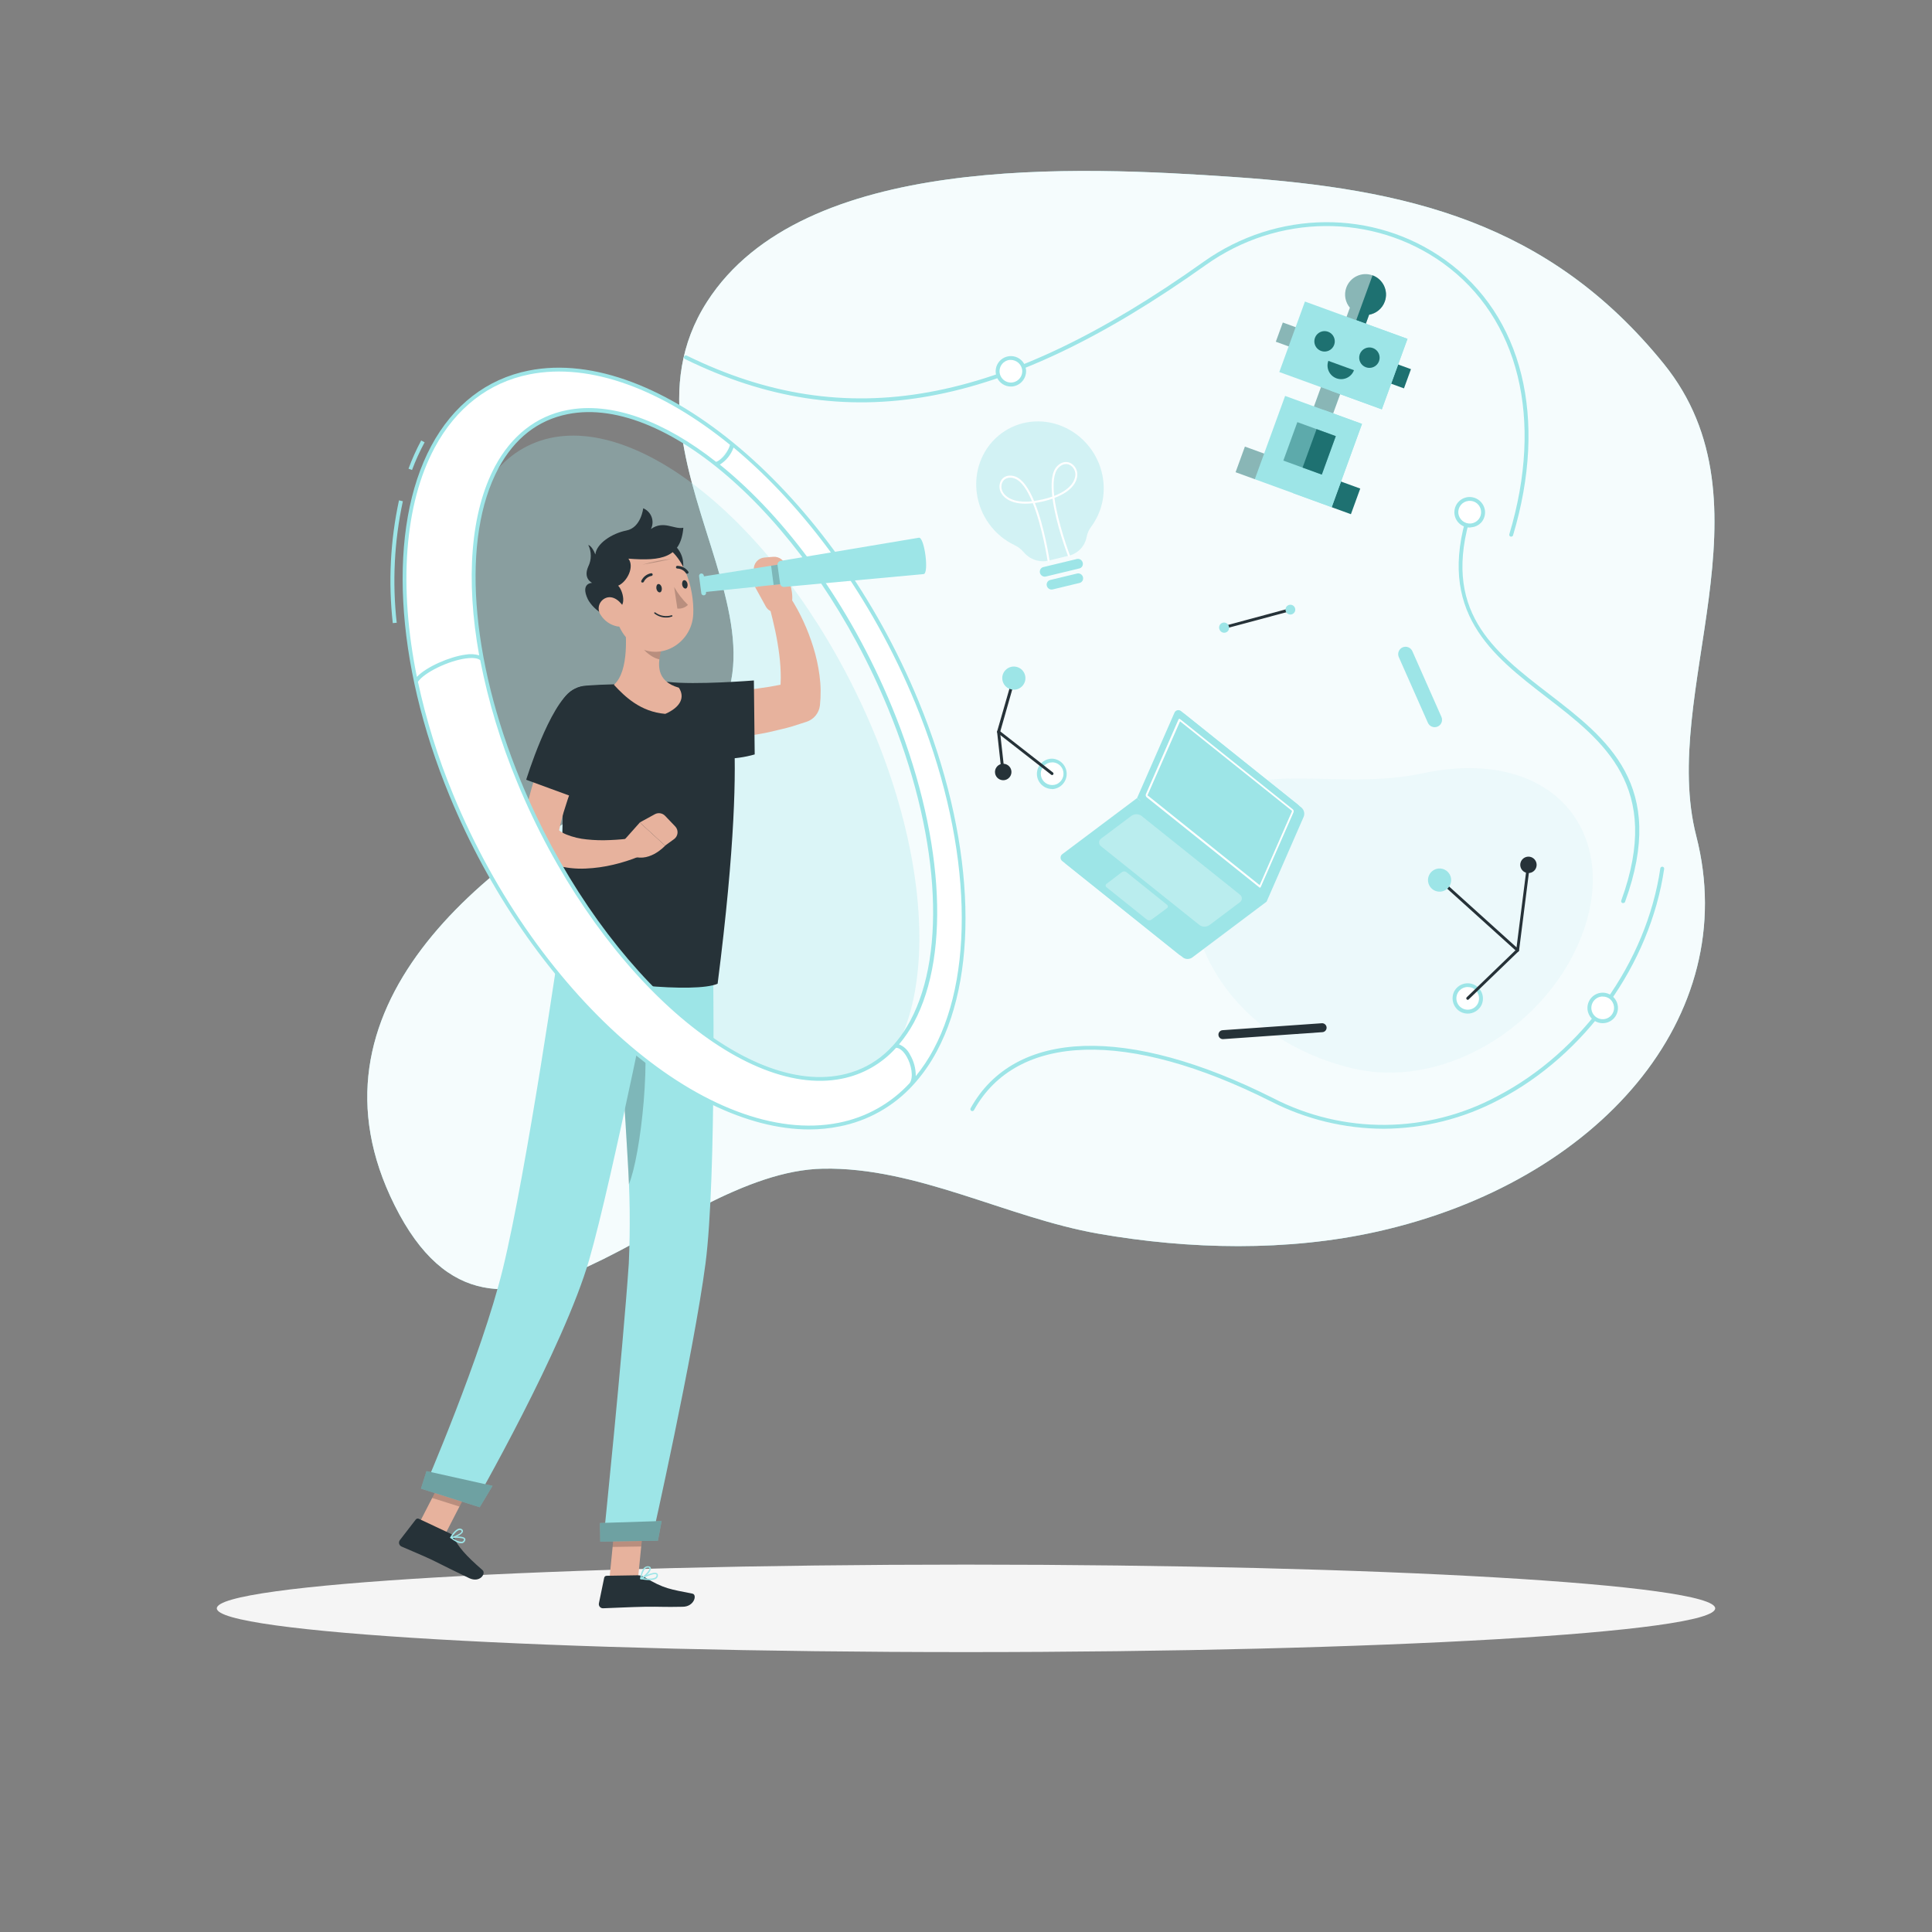 <svg width="1000" height="1000" viewBox="0 0 1000 1000" fill="none" xmlns="http://www.w3.org/2000/svg">
<rect x="0" y="0" width="1000" height="1000" fill="#808080" stroke="none"/>
<g id="Visionary technology-rafiki 1">
<g id="background">
<path id="Vector" d="M426 604.9C474.48 603.98 521.2 630.24 568.36 638.52C615.52 646.8 666.5 647.88 713.08 637.42C827.08 611.84 902.04 526.28 877.98 432.7C858.84 358.28 919.98 260.88 861.1 188.22C801.48 114.64 727.8 97.78 639.22 91.66C557.36 86 415.52 79.08 366 156.12C309.42 244.12 444.86 346.12 335.62 401.36C248.34 445.36 153.72 522.68 204.22 623.8C257.7 731.04 346 606.4 426 604.9Z" fill="#9DE5E7"/>
<path id="Vector_2" opacity="0.9" d="M426 604.9C474.48 603.98 521.2 630.24 568.36 638.52C615.52 646.8 666.5 647.88 713.08 637.42C827.08 611.84 902.04 526.28 877.98 432.7C858.84 358.28 919.98 260.88 861.1 188.22C801.48 114.64 727.8 97.78 639.22 91.66C557.36 86 415.52 79.08 366 156.12C309.42 244.12 444.86 346.12 335.62 401.36C248.34 445.36 153.72 522.68 204.22 623.8C257.7 731.04 346 606.4 426 604.9Z" fill="white"/>
</g>
<g id="shadow">
<path id="freepik--path--inject-31" d="M500 855.12C714.165 855.12 887.78 844.984 887.78 832.48C887.78 819.976 714.165 809.84 500 809.84C285.835 809.84 112.22 819.976 112.22 832.48C112.22 844.984 285.835 855.12 500 855.12Z" fill="#F5F5F5"/>
</g>
<g id="lines">
<path id="Vector_3" opacity="0.1" d="M821.162 477.026C806.542 526.726 750.782 564.806 700.342 553.026C639.182 538.646 606.942 486.526 617.782 435.866C628.622 385.206 685.082 411.226 735.782 400.366C800.822 386.346 835.702 427.306 821.162 477.026Z" fill="#9DE5E7"/>
<g id="topborder">
<path id="Vector_4" d="M782.182 277.766C782.089 277.785 781.994 277.785 781.902 277.766C781.647 277.692 781.433 277.519 781.305 277.287C781.178 277.054 781.148 276.781 781.222 276.526C799.122 216.906 786.262 164.526 746.822 136.146C710.662 110.246 661.342 110.646 624.082 137.186C518.662 212.246 438.082 226.786 354.562 185.846C354.444 185.788 354.338 185.708 354.251 185.609C354.164 185.511 354.097 185.396 354.054 185.271C354.012 185.147 353.994 185.015 354.002 184.884C354.01 184.753 354.044 184.624 354.102 184.506C354.16 184.388 354.24 184.282 354.339 184.195C354.437 184.108 354.552 184.041 354.677 183.999C354.801 183.956 354.933 183.938 355.064 183.946C355.195 183.954 355.324 183.988 355.442 184.046C438.202 224.626 518.182 210.046 622.922 135.546C660.922 108.526 711.142 108.126 747.982 134.526C788.162 163.326 801.302 216.526 783.142 277.106C783.071 277.303 782.94 277.472 782.768 277.59C782.596 277.709 782.391 277.77 782.182 277.766Z" fill="#9DE5E7"/>
<path id="Vector_5" d="M530.082 191.426C530.252 192.784 530.014 194.161 529.399 195.384C528.784 196.606 527.82 197.618 526.628 198.291C525.437 198.963 524.073 199.267 522.708 199.162C521.344 199.058 520.042 198.55 518.967 197.704C517.892 196.857 517.093 195.71 516.671 194.409C516.249 193.107 516.224 191.709 516.599 190.393C516.974 189.077 517.731 187.902 518.775 187.018C519.819 186.134 521.102 185.579 522.462 185.426C524.266 185.223 526.077 185.738 527.504 186.861C528.93 187.985 529.856 189.625 530.082 191.426Z" fill="white"/>
<path id="Vector_6" d="M523.222 200.066C521.701 200.064 520.214 199.623 518.938 198.794C517.663 197.966 516.655 196.786 516.035 195.398C515.416 194.009 515.211 192.471 515.446 190.969C515.681 189.466 516.345 188.064 517.359 186.931C518.373 185.798 519.694 184.982 521.161 184.583C522.628 184.183 524.179 184.217 525.628 184.679C527.076 185.142 528.36 186.014 529.324 187.189C530.289 188.365 530.892 189.795 531.062 191.306C531.266 193.38 530.653 195.451 529.353 197.08C528.053 198.708 526.169 199.765 524.102 200.026C523.81 200.059 523.516 200.072 523.222 200.066ZM523.222 186.286H522.582C521.427 186.416 520.336 186.885 519.447 187.634C518.558 188.383 517.912 189.379 517.589 190.496C517.266 191.612 517.281 192.8 517.632 193.908C517.984 195.016 518.656 195.995 519.564 196.721C520.472 197.447 521.574 197.888 522.732 197.988C523.89 198.087 525.052 197.842 526.071 197.282C527.089 196.721 527.919 195.872 528.455 194.84C528.991 193.809 529.209 192.641 529.082 191.486C528.89 190.061 528.193 188.752 527.118 187.798C526.042 186.843 524.66 186.307 523.222 186.286Z" fill="#9DE5E7"/>
</g>
<g id="rightborder">
<path id="Vector_7" d="M840.102 467.406H839.762C839.513 467.316 839.309 467.13 839.197 466.89C839.084 466.65 839.072 466.375 839.162 466.126C860.622 407.146 830.002 383.586 800.382 360.786C772.382 339.186 743.282 316.786 759.822 264.906C759.86 264.78 759.924 264.663 760.009 264.562C760.093 264.46 760.198 264.378 760.315 264.318C760.433 264.258 760.562 264.223 760.693 264.214C760.825 264.205 760.957 264.223 761.082 264.266C761.206 264.305 761.321 264.368 761.42 264.451C761.52 264.534 761.601 264.637 761.661 264.752C761.721 264.868 761.757 264.994 761.767 265.123C761.777 265.252 761.762 265.383 761.722 265.506C745.702 316.066 772.802 336.906 801.702 359.146C831.882 382.366 863.102 406.386 841.142 466.746C841.073 466.961 840.932 467.144 840.742 467.265C840.552 467.385 840.325 467.435 840.102 467.406Z" fill="#9DE5E7"/>
<path id="Vector_8" d="M767.702 264.386C767.872 265.745 767.634 267.123 767.019 268.346C766.404 269.569 765.438 270.582 764.246 271.254C763.053 271.927 761.688 272.23 760.322 272.124C758.957 272.018 757.655 271.509 756.58 270.66C755.505 269.812 754.707 268.663 754.288 267.36C753.868 266.057 753.845 264.658 754.223 263.342C754.601 262.026 755.361 260.852 756.408 259.969C757.455 259.087 758.741 258.536 760.102 258.386C761.903 258.188 763.709 258.706 765.131 259.829C766.553 260.952 767.476 262.588 767.702 264.386Z" fill="white"/>
<path id="Vector_9" d="M760.762 273.046C759.492 273.059 758.237 272.765 757.105 272.19C755.972 271.615 754.995 270.775 754.256 269.742C753.517 268.709 753.039 267.513 752.86 266.255C752.682 264.998 752.81 263.715 753.232 262.518C753.655 261.32 754.36 260.242 755.288 259.375C756.216 258.507 757.34 257.877 758.563 257.536C759.787 257.195 761.075 257.155 762.317 257.418C763.56 257.68 764.721 258.239 765.702 259.046C767.331 260.362 768.38 262.265 768.622 264.346C768.841 266.425 768.238 268.506 766.942 270.146C765.624 271.717 763.743 272.709 761.702 272.906C761.392 272.976 761.078 273.022 760.762 273.046ZM760.762 259.266C760.542 259.246 760.321 259.246 760.102 259.266C759.324 259.338 758.569 259.567 757.881 259.938C757.194 260.309 756.589 260.815 756.102 261.426C755.616 262.031 755.254 262.725 755.038 263.47C754.822 264.215 754.755 264.995 754.842 265.766C755.042 267.305 755.831 268.707 757.043 269.677C758.255 270.646 759.796 271.108 761.342 270.966C762.91 270.793 764.347 270.01 765.342 268.786C765.825 268.185 766.184 267.493 766.397 266.751C766.61 266.009 766.673 265.232 766.582 264.466C766.433 263.023 765.752 261.688 764.673 260.719C763.593 259.751 762.192 259.218 760.742 259.226L760.762 259.266Z" fill="#9DE5E7"/>
</g>
<g id="bottomborder">
<path id="Vector_10" d="M716.002 584.246C695.788 584.151 675.88 579.308 657.882 570.106C583.882 532.846 526.322 534.526 504.142 574.586C504.079 574.702 503.994 574.804 503.892 574.887C503.789 574.97 503.671 575.031 503.545 575.069C503.419 575.106 503.286 575.118 503.155 575.103C503.024 575.089 502.897 575.049 502.782 574.986C502.552 574.855 502.382 574.641 502.307 574.387C502.232 574.133 502.259 573.86 502.382 573.626C525.162 532.506 583.622 530.526 658.782 568.306C676.751 577.606 696.715 582.388 716.948 582.238C737.181 582.088 757.072 577.011 774.902 567.446C819.082 544.466 852.242 498.126 859.382 449.446C859.401 449.316 859.446 449.191 859.514 449.078C859.582 448.966 859.672 448.868 859.777 448.79C859.883 448.711 860.004 448.655 860.131 448.624C860.259 448.592 860.392 448.586 860.522 448.606C860.782 448.65 861.015 448.794 861.172 449.007C861.328 449.219 861.397 449.484 861.362 449.746C854.122 499.106 820.542 546.006 775.822 569.266C757.385 579.019 736.859 584.159 716.002 584.246Z" fill="#9DE5E7"/>
<path id="Vector_11" d="M836.402 520.906C836.568 522.259 836.328 523.632 835.712 524.848C835.096 526.065 834.133 527.071 832.945 527.74C831.756 528.408 830.396 528.708 829.036 528.602C827.677 528.495 826.38 527.988 825.31 527.143C824.239 526.298 823.444 525.154 823.026 523.856C822.607 522.559 822.583 521.166 822.957 519.855C823.331 518.543 824.087 517.373 825.127 516.492C826.168 515.611 827.447 515.059 828.802 514.906C830.603 514.708 832.409 515.226 833.831 516.349C835.253 517.472 836.176 519.108 836.402 520.906Z" fill="white"/>
<path id="Vector_12" d="M829.542 529.606C828.016 529.605 826.524 529.162 825.245 528.331C823.965 527.499 822.954 526.316 822.333 524.922C821.712 523.529 821.508 521.986 821.745 520.479C821.982 518.972 822.65 517.566 823.669 516.43C824.687 515.295 826.013 514.479 827.486 514.08C828.958 513.682 830.515 513.718 831.967 514.185C833.419 514.652 834.705 515.53 835.67 516.712C836.634 517.894 837.236 519.33 837.402 520.846C837.516 521.876 837.425 522.918 837.136 523.913C836.847 524.907 836.364 525.835 835.716 526.643C835.067 527.452 834.266 528.124 833.358 528.622C832.449 529.12 831.452 529.434 830.422 529.546C830.13 529.587 829.836 529.607 829.542 529.606ZM829.542 515.826C829.322 515.807 829.101 515.807 828.882 515.826C827.728 515.959 826.639 516.431 825.754 517.183C824.868 517.934 824.224 518.931 823.904 520.047C823.584 521.164 823.602 522.35 823.956 523.457C824.309 524.563 824.982 525.54 825.89 526.264C826.799 526.988 827.901 527.427 829.058 527.526C830.215 527.625 831.376 527.378 832.393 526.818C833.411 526.257 834.239 525.408 834.775 524.378C835.31 523.347 835.528 522.181 835.402 521.026C835.229 519.458 834.446 518.021 833.222 517.026C832.171 516.227 830.882 515.804 829.562 515.826H829.542Z" fill="#9DE5E7"/>
</g>
<g id="atom2">
<path id="Vector_13" d="M765.842 519.946C765.208 521.15 764.233 522.139 763.038 522.788C761.843 523.437 760.482 523.718 759.128 523.594C757.773 523.47 756.486 522.948 755.428 522.093C754.37 521.238 753.59 520.089 753.185 518.791C752.78 517.492 752.769 516.103 753.153 514.798C753.538 513.494 754.3 512.332 755.344 511.461C756.388 510.589 757.667 510.047 759.019 509.902C760.372 509.757 761.737 510.016 762.942 510.646C763.747 511.061 764.462 511.633 765.045 512.327C765.628 513.021 766.067 513.824 766.337 514.689C766.607 515.555 766.702 516.465 766.617 517.367C766.532 518.27 766.269 519.146 765.842 519.946Z" fill="white"/>
<path id="Vector_14" d="M759.702 524.646C758.427 524.642 757.173 524.333 756.042 523.746C754.208 522.753 752.835 521.082 752.215 519.091C751.594 517.1 751.776 514.945 752.722 513.086C753.711 511.263 755.377 509.901 757.361 509.296C759.346 508.691 761.488 508.89 763.327 509.852C765.165 510.813 766.551 512.458 767.187 514.433C767.822 516.408 767.655 518.553 766.722 520.406C766.043 521.68 765.032 522.747 763.796 523.494C762.561 524.24 761.146 524.639 759.702 524.646ZM759.702 510.866C758.66 510.866 757.636 511.142 756.736 511.667C755.836 512.192 755.092 512.947 754.58 513.854C754.067 514.761 753.805 515.788 753.82 516.83C753.835 517.872 754.126 518.891 754.664 519.783C755.203 520.675 755.968 521.409 756.883 521.908C757.798 522.407 758.828 522.654 759.87 522.624C760.911 522.593 761.926 522.287 762.81 521.736C763.694 521.184 764.416 520.408 764.902 519.486C765.613 518.092 765.752 516.476 765.289 514.982C764.825 513.487 763.797 512.233 762.422 511.486C761.573 511.082 760.641 510.884 759.702 510.906V510.866Z" fill="#9DE5E7"/>
<path id="Vector_15" d="M785.522 492.646C785.337 492.641 785.159 492.57 785.022 492.446L744.662 456.006C744.547 455.866 744.486 455.689 744.49 455.508C744.494 455.327 744.562 455.154 744.683 455.019C744.804 454.884 744.968 454.796 745.148 454.772C745.327 454.747 745.51 454.788 745.662 454.886L784.962 490.366L790.382 447.546C790.394 447.448 790.426 447.354 790.475 447.269C790.524 447.184 790.589 447.109 790.667 447.05C790.746 446.99 790.835 446.947 790.93 446.922C791.025 446.897 791.124 446.892 791.222 446.906C791.319 446.918 791.413 446.95 791.499 446.999C791.584 447.048 791.658 447.114 791.718 447.192C791.777 447.27 791.821 447.359 791.846 447.454C791.87 447.55 791.876 447.649 791.862 447.746L786.262 491.986C786.246 492.121 786.193 492.249 786.108 492.355C786.023 492.462 785.91 492.542 785.782 492.586C785.701 492.627 785.612 492.647 785.522 492.646Z" fill="#263238"/>
<path id="Vector_16" d="M759.702 517.506C759.6 517.505 759.5 517.484 759.407 517.442C759.314 517.401 759.231 517.341 759.162 517.266C759.024 517.124 758.947 516.934 758.947 516.736C758.947 516.538 759.024 516.348 759.162 516.206L784.942 491.346C785.084 491.208 785.274 491.131 785.472 491.131C785.67 491.131 785.86 491.208 786.002 491.346C786.073 491.415 786.129 491.497 786.167 491.588C786.206 491.679 786.225 491.777 786.225 491.876C786.225 491.975 786.206 492.073 786.167 492.164C786.129 492.255 786.073 492.337 786.002 492.406L760.222 517.266C760.156 517.34 760.076 517.399 759.987 517.44C759.897 517.481 759.8 517.504 759.702 517.506Z" fill="#263238"/>
<path id="Vector_17" d="M750.482 458.226C749.945 459.29 749.103 460.171 748.063 460.755C747.024 461.339 745.834 461.6 744.646 461.505C743.458 461.409 742.325 460.962 741.391 460.221C740.458 459.479 739.767 458.476 739.406 457.339C739.045 456.203 739.031 454.985 739.366 453.841C739.7 452.696 740.368 451.678 741.284 450.914C742.2 450.151 743.322 449.678 744.508 449.555C745.694 449.433 746.889 449.666 747.942 450.226C749.327 450.963 750.369 452.213 750.843 453.708C751.318 455.203 751.188 456.825 750.482 458.226Z" fill="#9DE5E7"/>
<path id="Vector_18" d="M794.882 449.606C794.494 450.35 793.895 450.962 793.159 451.365C792.424 451.767 791.585 451.943 790.75 451.87C789.915 451.796 789.12 451.476 788.466 450.951C787.812 450.426 787.329 449.719 787.078 448.919C786.826 448.119 786.817 447.262 787.052 446.457C787.287 445.652 787.756 444.935 788.398 444.396C789.041 443.858 789.829 443.522 790.663 443.431C791.496 443.34 792.338 443.498 793.082 443.886C793.576 444.143 794.014 444.495 794.372 444.922C794.729 445.349 794.999 445.842 795.167 446.373C795.334 446.904 795.395 447.463 795.346 448.018C795.297 448.573 795.139 449.112 794.882 449.606Z" fill="#263238"/>
</g>
<g id="atom1">
<path id="Vector_19" d="M537.701 400.258C537.733 398.898 538.167 397.578 538.95 396.465C539.732 395.352 540.827 394.495 542.095 394.004C543.364 393.513 544.75 393.409 546.078 393.706C547.406 394.002 548.616 394.686 549.556 395.67C550.495 396.654 551.122 397.895 551.356 399.235C551.59 400.575 551.422 401.955 550.873 403.199C550.323 404.444 549.417 405.498 548.268 406.227C547.12 406.957 545.781 407.33 544.421 407.298C543.516 407.28 542.625 407.083 541.797 406.719C540.969 406.355 540.221 405.831 539.596 405.176C538.972 404.522 538.483 403.751 538.157 402.907C537.832 402.063 537.677 401.163 537.701 400.258Z" fill="white"/>
<path id="Vector_20" d="M544.581 408.378H544.381C542.303 408.331 540.329 407.463 538.889 405.964C537.45 404.464 536.663 402.456 536.701 400.378C536.748 398.299 537.616 396.322 539.114 394.88C540.613 393.438 542.621 392.646 544.701 392.678C546.726 392.803 548.625 393.701 550.005 395.188C551.386 396.675 552.141 398.635 552.116 400.664C552.09 402.692 551.285 404.633 549.867 406.084C548.45 407.535 546.528 408.385 544.501 408.458L544.581 408.378ZM544.581 394.598C543.045 394.598 541.571 395.198 540.472 396.271C539.373 397.343 538.737 398.803 538.701 400.338C538.669 401.895 539.255 403.4 540.331 404.525C541.407 405.649 542.885 406.302 544.441 406.338C545.214 406.369 545.986 406.241 546.708 405.962C547.43 405.684 548.088 405.26 548.641 404.718C549.489 403.911 550.077 402.869 550.33 401.726C550.582 400.582 550.488 399.39 550.058 398.3C549.628 397.211 548.883 396.275 547.918 395.612C546.953 394.949 545.812 394.589 544.641 394.578L544.581 394.598Z" fill="#9DE5E7"/>
<path id="Vector_21" d="M519.161 400.378C518.975 400.38 518.796 400.314 518.656 400.192C518.516 400.071 518.425 399.902 518.401 399.718L516.101 378.918C516.081 378.819 516.081 378.717 516.101 378.618L524.101 350.818C524.168 350.646 524.298 350.504 524.465 350.423C524.632 350.341 524.823 350.326 525.001 350.378C525.194 350.434 525.358 350.565 525.455 350.741C525.553 350.917 525.576 351.125 525.521 351.318L517.641 378.978L519.941 399.618C519.958 399.816 519.9 400.013 519.777 400.169C519.655 400.325 519.477 400.429 519.281 400.458L519.161 400.378Z" fill="#263238"/>
<path id="Vector_22" d="M544.581 401.178C544.415 401.174 544.254 401.118 544.121 401.018L516.381 379.398C516.226 379.273 516.126 379.091 516.104 378.893C516.081 378.695 516.138 378.495 516.261 378.338C516.321 378.262 516.396 378.199 516.481 378.151C516.566 378.104 516.659 378.074 516.756 378.063C516.853 378.052 516.95 378.06 517.044 378.086C517.137 378.113 517.225 378.158 517.301 378.218L545.001 399.838C545.153 399.961 545.253 400.137 545.279 400.33C545.305 400.524 545.256 400.72 545.141 400.878C545.075 400.966 544.99 401.038 544.894 401.09C544.797 401.142 544.69 401.172 544.581 401.178Z" fill="#263238"/>
<path id="Vector_23" d="M518.761 350.858C518.789 349.672 519.168 348.521 519.85 347.55C520.532 346.579 521.487 345.833 522.594 345.404C523.7 344.976 524.909 344.886 526.067 345.144C527.225 345.403 528.28 345.999 529.099 346.857C529.919 347.716 530.465 348.798 530.669 349.967C530.874 351.135 530.727 352.339 530.248 353.424C529.768 354.509 528.978 355.428 527.976 356.065C526.975 356.701 525.807 357.026 524.621 356.998C523.833 356.98 523.056 356.807 522.335 356.489C521.614 356.17 520.963 355.713 520.419 355.143C519.874 354.572 519.448 353.9 519.163 353.165C518.879 352.43 518.742 351.646 518.761 350.858Z" fill="#9DE5E7"/>
<path id="Vector_24" d="M515.001 399.498C515.017 398.654 515.284 397.834 515.767 397.142C516.25 396.45 516.928 395.917 517.714 395.61C518.501 395.304 519.361 395.238 520.185 395.422C521.009 395.605 521.76 396.029 522.342 396.64C522.925 397.25 523.313 398.021 523.457 398.852C523.602 399.684 523.495 400.54 523.152 401.311C522.809 402.083 522.245 402.735 521.531 403.184C520.816 403.634 519.985 403.862 519.141 403.838C518.018 403.807 516.953 403.333 516.178 402.52C515.402 401.708 514.979 400.622 515.001 399.498Z" fill="#263238"/>
</g>
<path id="colorline" d="M731.042 337.066L746.082 371.066C746.283 371.527 746.391 372.022 746.399 372.525C746.407 373.027 746.316 373.527 746.13 373.993C745.944 374.46 745.667 374.886 745.315 375.245C744.964 375.604 744.545 375.89 744.082 376.086C743.15 376.481 742.1 376.493 741.16 376.118C740.22 375.744 739.466 375.014 739.062 374.086L724.002 340.086C723.606 339.155 723.595 338.105 723.969 337.165C724.344 336.225 725.074 335.471 726.002 335.066C726.935 334.665 727.99 334.65 728.935 335.024C729.88 335.399 730.637 336.134 731.042 337.066Z" fill="#9DE5E7"/>
<path id="blackline" d="M632.802 533.226L684.182 529.626C684.794 529.588 685.397 529.793 685.858 530.198C686.319 530.603 686.601 531.174 686.642 531.786C686.68 532.395 686.477 532.995 686.077 533.455C685.676 533.916 685.11 534.2 684.502 534.246L633.122 537.846C632.818 537.868 632.513 537.829 632.224 537.732C631.936 537.635 631.669 537.481 631.44 537.28C631.211 537.079 631.025 536.835 630.891 536.561C630.758 536.288 630.68 535.99 630.662 535.686C630.64 535.384 630.678 535.08 630.774 534.793C630.87 534.506 631.022 534.24 631.221 534.011C631.419 533.783 631.661 533.596 631.933 533.461C632.204 533.326 632.499 533.246 632.802 533.226Z" fill="#263238"/>
<g id="diatom">
<path id="Vector_25" d="M633.545 325.523C633.383 325.521 633.226 325.468 633.097 325.371C632.967 325.274 632.872 325.138 632.825 324.983C632.776 324.789 632.805 324.584 632.907 324.412C633.008 324.24 633.172 324.114 633.365 324.063L667.765 314.803C667.952 314.769 668.144 314.807 668.305 314.908C668.465 315.009 668.582 315.167 668.632 315.35C668.682 315.533 668.662 315.728 668.576 315.897C668.489 316.066 668.343 316.196 668.165 316.263L633.685 325.503L633.545 325.523Z" fill="#263238"/>
<path id="Vector_26" d="M665.685 316.783C665.44 316.346 665.329 315.846 665.368 315.346C665.406 314.846 665.591 314.369 665.901 313.974C666.21 313.579 666.629 313.285 667.105 313.128C667.581 312.971 668.093 312.958 668.576 313.091C669.059 313.225 669.492 313.498 669.82 313.877C670.148 314.256 670.357 314.723 670.42 315.221C670.483 315.718 670.398 316.223 670.174 316.672C669.951 317.12 669.6 317.493 669.165 317.743C668.875 317.913 668.553 318.023 668.22 318.066C667.886 318.11 667.547 318.086 667.223 317.997C666.898 317.907 666.595 317.754 666.331 317.545C666.067 317.337 665.847 317.078 665.685 316.783Z" fill="#9DE5E7"/>
<path id="Vector_27" d="M631.325 326.043C630.995 325.451 630.912 324.752 631.096 324.1C631.28 323.448 631.714 322.895 632.305 322.563C632.595 322.396 632.915 322.289 633.246 322.247C633.578 322.205 633.914 322.229 634.236 322.318C634.558 322.408 634.859 322.56 635.122 322.767C635.384 322.974 635.603 323.231 635.765 323.523C635.962 323.815 636.096 324.145 636.159 324.492C636.223 324.839 636.214 325.195 636.133 325.538C636.052 325.881 635.901 326.204 635.69 326.486C635.478 326.768 635.211 327.004 634.905 327.178C634.598 327.352 634.259 327.461 633.908 327.497C633.558 327.534 633.203 327.498 632.867 327.392C632.531 327.285 632.221 327.11 631.955 326.878C631.69 326.646 631.475 326.362 631.325 326.043Z" fill="#9DE5E7"/>
</g>
</g>
<g id="laptop">
<path id="Vector_28" d="M674.78 422.76C675.105 421.959 675.174 421.077 674.977 420.235C674.78 419.393 674.327 418.633 673.68 418.06L613.24 369.68C612.965 369.436 612.634 369.264 612.277 369.18C611.919 369.095 611.546 369.101 611.192 369.196C610.837 369.291 610.511 369.473 610.244 369.725C609.977 369.977 609.776 370.291 609.66 370.64L590.4 414.64L552 443.5C551.683 443.69 551.418 443.956 551.229 444.274C551.041 444.592 550.935 444.952 550.921 445.322C550.907 445.692 550.985 446.059 551.149 446.39C551.313 446.722 551.558 447.007 551.86 447.22L612.3 495.6C613.001 496.099 613.84 496.367 614.7 496.367C615.56 496.367 616.399 496.099 617.1 495.6L655.6 466.68L674.78 422.76Z" fill="#9DE5E7"/>
<path id="Vector_29" d="M653.66 465.2L588.54 413.08L607.82 369.08C607.933 368.732 608.131 368.417 608.397 368.165C608.662 367.912 608.986 367.73 609.34 367.635C609.693 367.54 610.065 367.534 610.421 367.619C610.778 367.703 611.107 367.876 611.38 368.12L671.84 416.5C672.483 417.076 672.933 417.837 673.126 418.679C673.32 419.52 673.247 420.401 672.92 421.2L653.66 465.2Z" fill="#9DE5E7"/>
<path id="Vector_30" d="M652.16 459.46C652.048 459.459 651.941 459.417 651.86 459.34L593.42 412.58C593.231 412.385 593.1 412.142 593.044 411.876C592.987 411.611 593.007 411.335 593.1 411.08L610 372.38C610.033 372.309 610.08 372.246 610.138 372.194C610.197 372.142 610.266 372.104 610.34 372.08C610.416 372.065 610.495 372.066 610.571 372.084C610.646 372.101 610.718 372.134 610.78 372.18L669.2 418.94C669.396 419.13 669.531 419.374 669.588 419.641C669.645 419.908 669.621 420.186 669.52 420.44L652.54 459.16C652.51 459.23 652.463 459.293 652.404 459.341C652.345 459.39 652.275 459.424 652.2 459.44L652.16 459.46ZM594.16 411.82L652 458.16L668.7 420C668.729 419.888 668.729 419.771 668.7 419.66L610.8 373.34L594 411.48C593.962 411.59 593.962 411.71 594 411.82H594.16Z" fill="white"/>
<path id="Vector_31" d="M653.66 465.2L588.54 413.08L550 442C549.687 442.193 549.426 442.46 549.24 442.778C549.055 443.096 548.951 443.455 548.937 443.823C548.923 444.19 549 444.556 549.161 444.887C549.322 445.218 549.562 445.504 549.86 445.72L610.32 494.1C611.02 494.601 611.859 494.871 612.72 494.871C613.581 494.871 614.42 494.601 615.12 494.1L653.66 465.2Z" fill="#9DE5E7"/>
<path id="Vector_32" opacity="0.3" d="M570 434L585.62 422.28C586.374 421.735 587.28 421.442 588.21 421.442C589.14 421.442 590.046 421.735 590.8 422.28L641.8 463.08C642.117 463.315 642.372 463.624 642.543 463.98C642.714 464.336 642.795 464.728 642.779 465.122C642.763 465.517 642.651 465.901 642.453 466.243C642.254 466.584 641.975 466.871 641.64 467.08L626.04 478.8C625.281 479.341 624.372 479.632 623.44 479.632C622.508 479.632 621.599 479.341 620.84 478.8L569.86 438C569.55 437.761 569.301 437.452 569.134 437.098C568.967 436.744 568.888 436.355 568.901 435.964C568.915 435.573 569.022 435.191 569.213 434.849C569.404 434.507 569.674 434.216 570 434Z" fill="white"/>
<path id="Vector_33" opacity="0.3" d="M572.8 457.42L580.68 451.42C581.021 451.174 581.43 451.042 581.85 451.042C582.27 451.042 582.679 451.174 583.02 451.42L604 468.28C604.148 468.381 604.27 468.516 604.354 468.675C604.438 468.834 604.482 469.01 604.482 469.19C604.482 469.369 604.438 469.546 604.354 469.705C604.27 469.863 604.148 469.999 604 470.1L596 476C595.659 476.246 595.25 476.378 594.83 476.378C594.41 476.378 594.001 476.246 593.66 476L572.72 459.24C572.576 459.133 572.46 458.992 572.383 458.829C572.306 458.667 572.269 458.488 572.277 458.309C572.285 458.129 572.337 457.954 572.428 457.799C572.519 457.644 572.647 457.514 572.8 457.42Z" fill="white"/>
</g>
<g id="character">
<path id="ring-bg" opacity="0.3" d="M439.85 566.476C487.039 543.041 487.975 448.898 441.94 356.201C395.905 263.505 320.331 207.357 273.142 230.792C225.953 254.228 225.018 348.371 271.053 441.067C317.088 533.764 392.661 589.911 439.85 566.476Z" fill="#9DE5E7"/>
<path id="Vector_34" d="M315.44 817.32L330.24 817.08L333.64 782.76L318.84 782.98L315.44 817.32Z" fill="#E7B29D"/>
<path id="Vector_35" d="M216 790.3L230.1 794.78L246 763.88L231.9 759.4L216 790.3Z" fill="#E7B29D"/>
<path id="Vector_36" opacity="0.2" d="M333.64 782.76L331.88 800.46L317.08 800.7L318.84 783L333.64 782.76Z" fill="black"/>
<path id="Vector_37" opacity="0.2" d="M231.88 759.4L246 763.88L237.8 779.8L223.68 775.34L231.88 759.4Z" fill="black"/>
<path id="Vector_38" d="M337.38 796.96L312.32 797.34C312.32 797.34 322.32 700 325.46 654C326.285 635.649 326.071 617.267 324.82 598.94C323.32 572.1 322.36 561.36 320.34 527.44C318.9 503.24 317.14 487.58 317.14 487.58L369 491.84C369 491.84 371 609.26 365.16 654.04C359.04 700.6 337.38 796.96 337.38 796.96Z" fill="#9DE5E7"/>
<path id="Vector_39" opacity="0.2" d="M331.4 520.1C337.9 544.26 331.6 598.32 325.5 613.02C325.32 608.42 325.08 603.72 324.82 599.02C323.32 572.18 322.34 561.44 320.32 527.52C320.32 526.84 320.32 526.18 320.32 525.52C323.674 523.089 327.422 521.256 331.4 520.1Z" fill="black"/>
<path id="Vector_40" d="M341.02 489.54C341.02 489.54 317.02 610.18 305.02 651.84C291.9 697.48 245.36 778.62 245.36 778.62L219.52 770.44C219.52 770.44 249.28 701.74 260.26 656.78C272.78 605.54 290.1 485.36 290.1 485.36L341.02 489.54Z" fill="#9DE5E7"/>
<path id="Vector_41" d="M233.1 793.8L216.78 786.12C216.513 785.994 216.211 785.964 215.923 786.033C215.636 786.102 215.381 786.267 215.2 786.5L206.98 797.16C206.779 797.421 206.64 797.725 206.573 798.048C206.506 798.37 206.514 798.704 206.595 799.024C206.676 799.343 206.828 799.64 207.04 799.893C207.252 800.145 207.519 800.346 207.82 800.48C213.12 802.84 217.08 804.34 223.7 807.44C227.7 809.44 237.22 814.2 242.84 816.84C248.46 819.48 251.72 814.4 249.74 812.68C240.92 805.04 236.8 800.16 234.9 795.64C234.549 794.825 233.907 794.169 233.1 793.8Z" fill="#263238"/>
<path id="Vector_42" d="M330.12 815.36L313.96 815.62C313.665 815.624 313.381 815.73 313.155 815.919C312.929 816.109 312.775 816.37 312.72 816.66L310 829.84C309.93 830.158 309.933 830.489 310.01 830.806C310.087 831.123 310.235 831.418 310.444 831.669C310.652 831.919 310.915 832.119 311.212 832.253C311.51 832.387 311.834 832.451 312.16 832.44C318 832.26 326.4 831.78 333.74 831.66C342.3 831.54 343.28 831.88 353.32 831.66C359.32 831.66 360.98 825.4 358.44 824.88C346.82 822.54 343.8 822.42 333.7 816.4C332.622 815.737 331.385 815.378 330.12 815.36Z" fill="#263238"/>
<path id="Vector_43" d="M303.48 354.86C322.071 353.498 340.755 354.169 359.2 356.86C364.691 357.734 369.721 360.449 373.465 364.559C377.208 368.67 379.442 373.932 379.8 379.48C381.06 398.98 380.62 437.3 371.44 509.18C360.04 514.18 310.28 509.36 285.84 501.68C287.16 493.46 294.9 427.14 289.22 371.68C289.026 369.634 289.243 367.57 289.858 365.61C290.474 363.649 291.475 361.831 292.804 360.264C294.133 358.696 295.762 357.411 297.596 356.483C299.429 355.555 301.43 355.003 303.48 354.86Z" fill="#263238"/>
<path id="Vector_44" d="M307.58 381.42L304.54 387.64C303.54 389.773 302.56 391.933 301.6 394.12C299.6 398.46 297.9 402.84 296.2 407.24C294.5 411.64 293.04 416.08 291.7 420.5C290.431 424.87 289.389 429.302 288.58 433.78L286.58 426.96C288.289 429.2 290.578 430.929 293.2 431.96C296.561 433.298 300.097 434.147 303.7 434.48C307.685 434.904 311.697 435.017 315.7 434.82C319.837 434.662 323.962 434.288 328.06 433.7H328.36C329.556 433.535 330.772 433.81 331.78 434.475C332.789 435.139 333.521 436.148 333.842 437.312C334.162 438.476 334.049 439.717 333.522 440.804C332.996 441.891 332.092 442.75 330.98 443.22C328.64 444.22 326.54 444.96 324.28 445.68C322.02 446.4 319.8 447.04 317.5 447.56C312.815 448.68 308.033 449.35 303.22 449.56C298.001 449.818 292.775 449.238 287.74 447.84C281.892 446.242 276.629 442.992 272.58 438.48C271.831 437.62 271.267 436.615 270.923 435.528C270.579 434.441 270.462 433.294 270.58 432.16V431.66C271.094 426.277 271.955 420.932 273.16 415.66C274.38 410.52 275.8 405.46 277.48 400.54C279.16 395.62 281.02 390.76 283.08 386.02C284.12 383.64 285.18 381.3 286.3 378.96C287.42 376.62 288.54 374.36 289.92 371.88C291.208 369.663 293.298 368.026 295.759 367.306C298.22 366.586 300.863 366.839 303.142 368.012C305.422 369.186 307.164 371.189 308.008 373.61C308.853 376.031 308.735 378.683 307.68 381.02L307.58 381.42Z" fill="#E7B29D"/>
<path id="Vector_45" d="M323.18 434.7L331.18 425.72L344.28 437.72C344.28 437.72 335.38 447.6 325.94 442.42L323.18 434.7Z" fill="#E7B29D"/>
<path id="Vector_46" d="M344.24 422.26L349.5 427.76C349.93 428.212 350.258 428.751 350.462 429.34C350.667 429.929 350.743 430.555 350.687 431.176C350.63 431.797 350.441 432.399 350.133 432.941C349.825 433.483 349.404 433.953 348.9 434.32L344.24 437.7L331.14 425.7L338.98 421.42C339.828 420.966 340.802 420.802 341.752 420.954C342.702 421.105 343.576 421.564 344.24 422.26Z" fill="#E7B29D"/>
<path id="Vector_47" d="M296.36 357.18C284.36 364.54 272.36 403.6 272.36 403.6L303.96 415.2C309.812 405.926 314.203 395.808 316.98 385.2C321.76 367.1 309.62 349.08 296.36 357.18Z" fill="#263238"/>
<g id="arm">
<path id="Vector_48" d="M363.78 357.149C363.52 357.139 364.14 357.161 364.439 357.172L365.655 357.314C366.535 357.345 367.41 357.495 368.349 357.528C370.208 357.593 372.147 357.661 374.086 357.729C378.088 357.748 382.101 357.448 386.115 357.108C388.123 356.918 390.132 356.688 392.144 356.378C394.156 356.068 396.167 355.778 398.299 355.472L404.503 354.328L410.692 353.023L402.983 361.759C403.736 358.173 404.119 354.518 404.124 350.853C404.12 346.869 403.864 342.89 403.359 338.939C402.859 334.919 402.169 330.812 401.288 326.619C400.448 322.587 399.358 318.267 398.354 314.369L398.247 314.005C397.907 312.637 398.059 311.193 398.678 309.926C399.296 308.659 400.341 307.65 401.629 307.077C402.917 306.504 404.365 306.402 405.721 306.79C407.076 307.178 408.251 308.031 409.041 309.199C411.628 313.194 413.916 317.374 415.889 321.705C417.88 326.037 419.583 330.495 420.986 335.052C422.445 339.755 423.508 344.571 424.165 349.451C424.875 354.642 424.953 359.899 424.399 365.109C424.177 367.047 423.4 368.881 422.162 370.389C420.923 371.897 419.276 373.015 417.418 373.61L416.689 373.845L409.93 376.011C407.645 376.671 405.362 377.292 403.044 377.771C398.395 378.964 393.686 379.909 388.937 380.601C384.058 381.33 379.137 381.74 374.205 381.827C371.686 381.739 369.162 381.831 366.55 381.56C365.25 381.515 363.916 381.328 362.562 381.141L360.452 380.807C359.657 380.659 359.159 380.582 357.811 380.234C354.828 379.362 352.301 377.366 350.76 374.668C349.219 371.97 348.785 368.78 349.549 365.768C350.312 362.756 352.214 360.158 354.855 358.52C357.495 356.882 360.668 356.332 363.705 356.986L363.78 357.149Z" fill="#E7B29D"/>
<path id="Vector_49" d="M396.388 313.94L390.912 303.983L408.077 299.559C408.077 299.559 411.281 307.516 409.614 312.841C409.271 313.86 408.635 314.756 407.787 315.417C406.938 316.078 405.914 316.474 404.841 316.557L401.79 316.83C400.706 316.923 399.619 316.699 398.66 316.186C397.701 315.673 396.912 314.893 396.388 313.94V313.94Z" fill="#E7B29D"/>
<path id="Vector_50" d="M395.612 288.578L400.328 288.202C401.748 288.107 403.155 288.52 404.298 289.366C405.441 290.212 406.247 291.437 406.571 292.823L408.077 299.559L390.912 303.983L390.166 294.972C390.056 293.405 390.566 291.858 391.584 290.663C392.602 289.467 394.048 288.719 395.612 288.578V288.578Z" fill="#E7B29D"/>
<path id="Vector_51" d="M345.716 352.936C359.665 354.643 390.208 352.208 390.208 352.208L390.633 390.486C380.168 393.497 369.06 393.457 358.617 390.369C340.55 385.095 330.312 351.057 345.716 352.936Z" fill="#263238"/>
</g>
<path id="Vector_52" d="M322.8 316.74C324.44 327.66 325.66 347.56 317.76 354.44C323.38 360.54 331.52 368.44 344.36 369.5C352.5 365.92 354.56 360.78 351.38 355.96C339.38 352.54 340.16 343.6 342.64 335.3L322.8 316.74Z" fill="#E7B29D"/>
<path id="Vector_53" opacity="0.2" d="M330.9 324.32L342.64 335.28C342.029 337.239 341.588 339.246 341.32 341.28C336.76 340.42 330.66 335.06 330.38 330.22C330.176 328.238 330.353 326.236 330.9 324.32Z" fill="black"/>
<path id="Vector_54" d="M346.4 280C361.36 290 348.56 306 348.56 306C348.56 306 341.14 292.88 346.4 280Z" fill="#263238"/>
<path id="Vector_55" d="M314.9 305.08C318.46 319.32 319.82 327.84 328.46 333.88C341.48 342.98 358.04 333.08 358.82 318.06C359.5 304.54 353.56 283.5 338.4 280.38C335.055 279.667 331.583 279.823 328.316 280.834C325.049 281.845 322.096 283.677 319.739 286.154C317.381 288.632 315.699 291.673 314.851 294.986C314.004 298.3 314.021 301.775 314.9 305.08Z" fill="#E7B29D"/>
<path id="Vector_56" opacity="0.2" d="M347.78 289.24C342.604 289.773 337.489 290.784 332.5 292.26C341.08 290.84 347.78 289.24 347.78 289.24Z" fill="black"/>
<path id="Vector_57" d="M318.94 315.02C324.94 314.42 322.26 305.24 319.94 303.16C324.6 301.16 328.52 293.34 325.26 289.16C342.52 290.5 352.38 288.66 353.7 273.16C348.76 274.16 343.56 269.16 336.92 273.82C337.403 272.859 337.683 271.809 337.742 270.735C337.801 269.66 337.637 268.586 337.262 267.578C336.886 266.57 336.307 265.65 335.56 264.876C334.813 264.102 333.914 263.491 332.92 263.08C332.92 263.08 331.84 273.08 324.26 274.58C316.68 276.08 308.66 281.4 308.16 287C306.36 282.38 304.5 282.08 304.5 282.08C305.352 283.81 305.795 285.712 305.795 287.64C305.795 289.568 305.352 291.47 304.5 293.2C301.66 299.58 306.5 301.68 306.5 301.68C306.5 301.68 300.3 301.68 304.2 310.04C307.08 315.88 317.6 323.38 318.94 315.02Z" fill="#263238"/>
<path id="Vector_58" d="M311.02 318.46C312.905 321.378 315.867 323.434 319.26 324.18C323.76 325.12 325.7 321.02 324.2 316.92C322.84 313.24 318.88 308.32 314.48 309.22C313.522 309.431 312.633 309.879 311.892 310.521C311.152 311.164 310.584 311.982 310.24 312.9C309.896 313.818 309.787 314.808 309.923 315.779C310.06 316.75 310.437 317.672 311.02 318.46Z" fill="#E7B29D"/>
<path id="Vector_59" d="M248.3 780.16L217.88 770.52L220.76 761.44L254.94 769.06L248.3 780.16Z" fill="#9DE5E7"/>
<path id="Vector_60" opacity="0.3" d="M248.3 780.16L217.88 770.52L220.76 761.44L254.94 769.06L248.3 780.16Z" fill="black"/>
<path id="Vector_61" d="M340.54 797.48L310.68 797.96L310.52 788.3L342.46 787.28L340.54 797.48Z" fill="#9DE5E7"/>
<path id="Vector_62" opacity="0.3" d="M340.54 797.48L310.68 797.96L310.52 788.3L342.46 787.28L340.54 797.48Z" fill="black"/>
<path id="Vector_63" d="M339.74 304.62C339.92 305.8 340.68 306.62 341.46 306.62C342.24 306.62 342.72 305.46 342.54 304.28C342.36 303.1 341.6 302.28 340.82 302.28C340.04 302.28 339.56 303.44 339.74 304.62Z" fill="#263238"/>
<path id="Vector_64" d="M353.08 302.64C353.26 303.82 354.02 304.64 354.8 304.64C355.58 304.64 356.06 303.48 355.88 302.3C355.7 301.12 354.94 300.3 354.16 300.3C353.38 300.3 352.9 301.46 353.08 302.64Z" fill="#263238"/>
<path id="Vector_65" opacity="0.2" d="M348.94 303.84C350.877 307.245 353.28 310.361 356.08 313.1C355.36 313.797 354.497 314.328 353.55 314.656C352.604 314.984 351.597 315.101 350.6 315L348.94 303.84Z" fill="black"/>
<path id="Vector_66" d="M346.26 319.54C344.933 319.744 343.579 319.672 342.281 319.328C340.984 318.984 339.771 318.375 338.72 317.54C338.686 317.51 338.658 317.473 338.638 317.432C338.618 317.391 338.606 317.347 338.604 317.301C338.601 317.256 338.607 317.21 338.622 317.167C338.637 317.124 338.66 317.084 338.69 317.05C338.72 317.016 338.757 316.988 338.798 316.968C338.839 316.948 338.883 316.936 338.929 316.934C338.974 316.931 339.02 316.937 339.063 316.952C339.106 316.967 339.146 316.99 339.18 317.02C340.371 317.905 341.755 318.497 343.218 318.747C344.681 318.997 346.182 318.899 347.6 318.46C347.643 318.448 347.689 318.445 347.733 318.45C347.778 318.456 347.821 318.47 347.86 318.492C347.899 318.515 347.933 318.544 347.961 318.58C347.988 318.616 348.008 318.657 348.02 318.7C348.035 318.745 348.041 318.792 348.037 318.839C348.033 318.886 348.019 318.931 347.997 318.973C347.974 319.014 347.943 319.05 347.906 319.079C347.869 319.108 347.826 319.129 347.78 319.14C347.284 319.31 346.776 319.444 346.26 319.54Z" fill="#263238"/>
<path id="Vector_67" d="M332.62 301.52C332.509 301.55 332.391 301.55 332.28 301.52C332.195 301.482 332.119 301.426 332.056 301.357C331.994 301.289 331.946 301.208 331.916 301.119C331.886 301.031 331.875 300.938 331.882 300.845C331.89 300.752 331.916 300.662 331.96 300.58C332.437 299.575 333.146 298.699 334.03 298.024C334.913 297.349 335.945 296.895 337.04 296.7C337.225 296.683 337.409 296.738 337.555 296.853C337.7 296.969 337.795 297.136 337.82 297.32C337.837 297.505 337.782 297.689 337.667 297.835C337.551 297.98 337.384 298.075 337.2 298.1C336.331 298.258 335.512 298.624 334.816 299.167C334.119 299.711 333.565 300.415 333.2 301.22C333.132 301.31 333.044 301.384 332.944 301.435C332.844 301.487 332.733 301.516 332.62 301.52Z" fill="#263238"/>
<path id="Vector_68" d="M355.64 296.96C355.525 296.966 355.409 296.944 355.305 296.895C355.2 296.847 355.109 296.773 355.04 296.68C354.54 295.955 353.875 295.36 353.099 294.943C352.324 294.525 351.46 294.298 350.58 294.28C350.394 294.28 350.216 294.206 350.085 294.075C349.954 293.944 349.88 293.766 349.88 293.58C349.88 293.394 349.954 293.216 350.085 293.085C350.216 292.954 350.394 292.88 350.58 292.88C351.691 292.886 352.785 293.157 353.77 293.672C354.754 294.187 355.601 294.931 356.24 295.84C356.295 295.914 356.335 295.997 356.358 296.086C356.381 296.175 356.386 296.268 356.373 296.359C356.36 296.45 356.329 296.538 356.282 296.617C356.235 296.696 356.174 296.765 356.1 296.82C355.967 296.917 355.805 296.966 355.64 296.96Z" fill="#263238"/>
<path id="Vector_69" d="M236.44 798.22C235.269 797.633 234.169 796.916 233.16 796.08C233.104 796.041 233.063 795.984 233.041 795.92C233.019 795.855 233.019 795.785 233.04 795.72C233.059 795.652 233.098 795.591 233.151 795.545C233.204 795.499 233.27 795.469 233.34 795.46C233.96 795.46 239.54 794.76 240.66 796.22C240.787 796.383 240.865 796.578 240.886 796.783C240.908 796.988 240.871 797.195 240.78 797.38C240.669 797.707 240.48 798.001 240.229 798.238C239.978 798.475 239.673 798.648 239.34 798.74C238.342 798.897 237.321 798.714 236.44 798.22ZM234.28 796C235.591 797.267 237.337 797.982 239.16 798C239.386 797.936 239.592 797.817 239.76 797.653C239.928 797.488 240.052 797.285 240.12 797.06C240.12 796.8 240.12 796.68 240.12 796.6C239.52 796 236.52 795.88 234.28 796Z" fill="#9DE5E7"/>
<path id="Vector_70" d="M233.22 796.14C233.164 796.104 233.116 796.056 233.08 796C233.05 795.945 233.035 795.883 233.035 795.82C233.035 795.757 233.05 795.695 233.08 795.64C233.08 795.48 235.3 791.78 237.46 791.22C237.719 791.147 237.99 791.131 238.256 791.173C238.522 791.214 238.775 791.312 239 791.46C239.232 791.578 239.419 791.769 239.531 792.004C239.643 792.24 239.675 792.505 239.62 792.76C239.2 794.38 235.14 796.06 233.4 796.16L233.22 796.14ZM238.48 791.98C238.202 791.879 237.898 791.879 237.62 791.98C236.24 792.34 234.76 794.38 234.08 795.44C235.94 795.04 238.68 793.62 238.94 792.66C238.94 792.66 238.94 792.38 238.62 792.12L238.48 791.98Z" fill="#9DE5E7"/>
<path id="Vector_71" d="M331.6 817.38C331.541 817.361 331.488 817.327 331.446 817.282C331.404 817.236 331.374 817.18 331.36 817.12C331.352 817.046 331.364 816.972 331.396 816.904C331.428 816.837 331.478 816.78 331.54 816.74C332.2 816.4 338.12 813.28 339.92 814.26C340.093 814.346 340.24 814.476 340.346 814.638C340.451 814.8 340.511 814.987 340.52 815.18C340.558 815.497 340.52 815.819 340.409 816.118C340.298 816.417 340.116 816.685 339.88 816.9C338.28 818.36 334.04 817.84 331.64 817.4L331.6 817.38ZM339.46 814.82C338.34 814.44 335.14 815.72 332.8 816.82C336.08 817.32 338.52 817.14 339.42 816.32C339.571 816.175 339.686 815.996 339.756 815.798C339.825 815.6 339.847 815.388 339.82 815.18C339.823 815.105 339.804 815.031 339.765 814.967C339.725 814.903 339.668 814.852 339.6 814.82H339.46Z" fill="#9DE5E7"/>
<path id="Vector_72" d="M331.6 817.38H331.5C331.448 817.346 331.407 817.298 331.383 817.241C331.358 817.184 331.35 817.121 331.36 817.06C331.36 816.9 331.7 812.9 333.56 811.34C333.831 811.1 334.148 810.919 334.493 810.809C334.837 810.699 335.2 810.662 335.56 810.7C336.52 810.7 336.82 811.26 336.88 811.66C337.18 813.34 333.7 816.58 331.92 817.42C331.868 817.444 331.811 817.454 331.754 817.447C331.698 817.44 331.644 817.416 331.6 817.38ZM335.8 811.38H335.44C335.184 811.356 334.927 811.384 334.682 811.463C334.438 811.542 334.213 811.67 334.02 811.84C332.933 813.142 332.276 814.749 332.14 816.44C333.94 815.32 336.3 812.76 336.14 811.76C336.12 811.68 336.1 811.52 335.8 811.42V811.38Z" fill="#9DE5E7"/>
<g id="ring">
<path id="Vector_73" d="M203.3 322.52C200.931 301.305 202.019 279.847 206.52 258.98L208.52 259.44C204.072 280.098 202.998 301.339 205.34 322.34L203.3 322.52ZM213.3 243.28L211.44 242.6C213.285 237.587 215.477 232.708 218 228L219.78 228.94C217.282 233.566 215.103 238.357 213.26 243.28H213.3Z" fill="#9DE5E7"/>
<path id="Vector_74" d="M273.82 192.8C340.38 179.5 430.24 255.88 474.56 363.38C518.88 470.88 500.86 568.82 434.34 582.1C367.82 595.38 278 519.02 233.6 411.52C189.2 304.02 207.3 206 273.82 192.8ZM268.58 404.54C307.74 499.56 382.58 568 435.5 557.4C488.42 546.8 499.74 461.2 460.58 366.18C421.42 271.16 346.58 202.7 293.64 213.3C240.7 223.9 229.4 309.5 268.58 404.54ZM215.2 352.8C219.36 345.5 243.98 335.78 249.42 341.2L215.2 352.8ZM463.42 541.34C469.68 540.58 475.84 555.66 471.66 561.24L463.42 541.34ZM370.6 240.14C374.8 239 378.48 233.22 378.98 229.84L370.6 240.14Z" fill="white"/>
<path id="Vector_75" d="M418.9 584.6C354.16 584.6 273.72 511.46 232.68 411.9C204.12 342.66 200.5 273.28 223.2 230.84C234.54 209.64 251.98 196.14 273.62 191.82C340.5 178.46 431.06 255.24 475.48 363C504.02 432.26 507.66 501.64 484.94 544.06C481.555 550.476 477.361 556.432 472.46 561.78C462.439 572.73 449.168 580.175 434.6 583.02C429.432 584.066 424.173 584.596 418.9 584.6ZM216.32 352.9C220.622 372.822 226.713 392.314 234.52 411.14C278.52 518.04 368.14 594.3 434.14 581.14C448.287 578.371 461.177 571.145 470.92 560.52C472.92 557.46 471.74 551.14 469.3 546.94C467.62 544.02 465.6 542.34 463.8 542.34C456.42 550.584 446.556 556.2 435.7 558.34C382.32 569.04 306.94 500.16 267.7 404.88C259.218 384.508 252.806 363.335 248.56 341.68C247.28 340.64 244.7 340.34 241.22 340.8C232 342 219.52 348.16 216.32 352.9ZM269.5 404.16C308.44 498.6 382.82 566.92 435.32 556.42C450.76 553.34 462.8 543.9 471.12 528.42C490.36 492.42 485.96 430.42 459.64 366.64C420.7 272.18 346.34 203.88 293.84 214.36C278.38 217.44 266.32 226.9 258 242.36C238.78 278.32 243.18 340.3 269.5 404.16ZM465.34 540.56C467.837 541.581 469.867 543.491 471.04 545.92C473.021 549.273 474.045 553.106 474 557C477.53 552.693 480.619 548.043 483.22 543.12C505.66 501.22 502 432.48 473.68 363.76C451.14 309.08 416.68 262.42 379.68 231.64C378.395 235.312 375.889 238.433 372.58 240.48C406.76 267.98 439.76 312.8 461.62 365.8C488.16 430.18 492.52 492.82 473.02 529.28C470.847 533.289 468.274 537.069 465.34 540.56ZM274 193.78C252.96 197.98 236 211.12 224.94 231.78C209.2 261.2 206.3 303.78 215.78 350.36C220.66 345.16 232.68 339.94 240.88 338.84C243.255 338.4 245.701 338.523 248.02 339.2C240.94 300 243.52 265.2 256.22 241.4C264.72 225.52 277.58 215.4 293.42 212.3C316.6 207.68 343.94 218.04 370.66 239.06C374.02 237.88 377.12 233.24 377.86 230.24C342.92 201.78 305.74 187.44 274 193.78Z" fill="#9DE5E7"/>
</g>
<g id="scope">
<path id="Vector_76" d="M364.16 306.5L426.5 300.06L425.02 288.74L363.12 298.5L364.16 306.5Z" fill="#9DE5E7"/>
<path id="Vector_77" opacity="0.2" d="M399.12 292.82L400.42 302.74L426.48 300.06L425 288.74L399.12 292.82Z" fill="black"/>
<path id="Vector_78" d="M403.78 302.16C403.861 302.63 404.107 303.055 404.474 303.359C404.84 303.663 405.304 303.827 405.78 303.82L478.08 297.14C480.96 296.76 478.5 277.94 475.64 278.32L404.02 290.32C403.54 290.421 403.114 290.695 402.823 291.089C402.531 291.484 402.395 291.972 402.44 292.46L403.78 302.16Z" fill="#9DE5E7"/>
<path id="Vector_79" d="M364.38 308.14C364.706 308.1 365.003 307.932 365.206 307.673C365.408 307.415 365.5 307.086 365.46 306.76L364.3 297.92C364.255 297.592 364.083 297.295 363.821 297.093C363.559 296.891 363.228 296.8 362.9 296.84C362.576 296.89 362.284 297.063 362.086 297.325C361.888 297.586 361.8 297.915 361.84 298.24L363 307.08C363.02 307.241 363.071 307.396 363.152 307.537C363.232 307.677 363.339 307.801 363.468 307.899C363.596 307.998 363.743 308.07 363.9 308.111C364.056 308.153 364.22 308.162 364.38 308.14Z" fill="#9DE5E7"/>
</g>
</g>
<g id="robot" clip-path="url(#clip0)">
<path id="Vector_80" opacity="0.5" d="M649.482 248.042L639.533 244.42L644.361 231.154L660.944 237.19L649.482 248.042Z" fill="#1E7171"/>
<g id="Group">
<path id="Vector_81" d="M699.231 266.148L689.281 262.527L687.476 246.847L704.059 252.882L699.231 266.148Z" fill="#1E7171"/>
<path id="Vector_82" opacity="0.5" d="M696.688 195.739L686.739 192.117L678.892 213.675L688.842 217.296L696.688 195.739Z" fill="#1E7171"/>
</g>
<path id="Vector_83" opacity="0.5" d="M716.752 156.092C718.752 150.597 715.919 144.521 710.424 142.521C704.929 140.521 698.853 143.355 696.853 148.849C695.513 152.531 696.346 156.473 698.692 159.275L692.774 175.534L702.724 179.156L708.642 162.897C712.241 162.258 715.412 159.774 716.752 156.092Z" fill="#1E7171"/>
<path id="Vector_84" d="M710.424 142.521L697.749 177.345L702.724 179.156L708.642 162.897C712.241 162.258 715.412 159.774 716.752 156.092C718.752 150.597 715.919 144.521 710.424 142.521Z" fill="#1E7171"/>
<path id="Vector_85" opacity="0.5" d="M700.462 180.211L663.98 166.932L660.359 176.882L696.841 190.16L700.462 180.211Z" fill="#1E7171"/>
<path id="Vector_86" d="M730.311 191.075L693.829 177.796L690.208 187.746L726.69 201.024L730.311 191.075Z" fill="#1E7171"/>
<path id="Vector_87" d="M728.506 175.394L675.441 156.08L662.163 192.562L715.228 211.876L728.506 175.394Z" fill="#9DE5E7"/>
<path id="Vector_88" d="M728.507 175.394L701.974 165.737L688.696 202.219L715.228 211.876L728.507 175.394Z" fill="#9DE5E7"/>
<path id="Vector_89" d="M704.974 219.412L665.175 204.926L649.482 248.042L689.281 262.527L704.974 219.412Z" fill="#9DE5E7"/>
<path id="Vector_90" d="M704.974 219.412L685.074 212.169L669.382 255.284L689.281 262.527L704.974 219.412Z" fill="#9DE5E7"/>
<path id="Vector_91" d="M683.78 181.65C686.528 182.65 689.566 181.234 690.566 178.486C691.566 175.739 690.149 172.701 687.401 171.701C684.654 170.701 681.616 172.117 680.616 174.865C679.616 177.612 681.033 180.65 683.78 181.65Z" fill="#1E7171"/>
<g id="Group_2">
<path id="Vector_92" d="M706.996 190.1C709.744 191.1 712.782 189.684 713.782 186.936C714.782 184.189 713.365 181.151 710.617 180.151C707.87 179.151 704.832 180.567 703.832 183.315C702.832 186.062 704.249 189.1 706.996 190.1Z" fill="#1E7171"/>
<path id="Vector_93" d="M687.549 186.778C686.216 190.441 688.104 194.493 691.768 195.826C695.431 197.159 699.482 195.27 700.815 191.607L687.549 186.778Z" fill="#1E7171"/>
</g>
<path id="Vector_94" opacity="0.5" d="M691.403 225.74L671.503 218.497L664.26 238.397L684.16 245.64L691.403 225.74Z" fill="#1E7171"/>
<path id="Vector_95" d="M691.402 225.74L681.453 222.119L674.21 242.018L684.16 245.639L691.402 225.74Z" fill="#1E7171"/>
</g>
<g id="bulb">
<path id="Vector_96" opacity="0.4" d="M570.146 243.979C568.679 238.447 565.872 233.339 561.987 229.131C558.102 224.922 553.265 221.751 547.929 219.914C542.593 218.077 536.932 217.633 531.473 218.624C526.015 219.616 520.937 222.009 516.715 225.582C512.492 229.155 509.263 233.79 507.328 239.056C505.393 244.321 504.816 250.044 505.65 255.691C506.484 261.337 508.702 266.724 512.097 271.346C515.493 275.969 519.954 279.678 525.066 282.126C526.878 282.965 528.496 284.198 529.805 285.737C531.374 287.619 533.415 289.032 535.697 289.816C537.978 290.6 540.409 290.723 542.712 290.171L553.262 287.622C555.567 287.068 557.651 285.86 559.277 284.134C560.903 282.409 562.005 280.236 562.458 277.864C562.837 275.93 563.645 274.122 564.821 272.579C567.782 268.6 569.798 263.961 570.721 259.009C571.643 254.056 571.446 248.918 570.146 243.979Z" fill="#9DE5E7"/>
<path id="Vector_97" d="M558.637 294.236L541.3 298.413C540.671 298.562 540.002 298.449 539.438 298.1C538.874 297.751 538.461 297.193 538.289 296.548C538.204 296.223 538.182 295.885 538.226 295.555C538.27 295.225 538.378 294.91 538.544 294.627C538.71 294.344 538.931 294.099 539.193 293.907C539.456 293.715 539.755 293.58 540.073 293.509L557.402 289.337C558.031 289.188 558.7 289.3 559.264 289.649C559.828 289.998 560.241 290.556 560.413 291.201C560.499 291.526 560.521 291.863 560.478 292.192C560.435 292.521 560.328 292.836 560.162 293.119C559.997 293.401 559.777 293.646 559.515 293.837C559.253 294.029 558.955 294.164 558.637 294.236Z" fill="#9DE5E7"/>
<path id="Vector_98" d="M558.807 301.723L544.848 305.089C544.217 305.236 543.547 305.122 542.982 304.772C542.417 304.421 542.004 303.862 541.832 303.216C541.664 302.569 541.753 301.891 542.077 301.327C542.401 300.763 542.935 300.361 543.563 300.206L557.528 296.849C558.156 296.7 558.826 296.813 559.39 297.162C559.954 297.511 560.367 298.069 560.539 298.714C560.706 299.36 560.617 300.038 560.293 300.602C559.969 301.166 559.435 301.568 558.807 301.723Z" fill="#9DE5E7"/>
<path id="Vector_99" d="M553.547 288.033L553.467 288.079C553.339 288.124 553.197 288.114 553.072 288.054C552.947 287.994 552.848 287.887 552.796 287.756C552.407 286.755 546.567 271.305 544.805 258.12C543.446 258.586 541.942 259.025 540.288 259.429C538.633 259.833 537.082 260.128 535.652 260.329C540.609 272.735 543.073 289.019 543.239 290.063C543.26 290.202 543.226 290.342 543.145 290.452C543.064 290.562 542.942 290.634 542.806 290.65C542.67 290.667 542.531 290.628 542.421 290.541C542.31 290.455 542.236 290.328 542.215 290.189C542.172 289.932 539.602 272.974 534.596 260.461C523.882 261.745 519.827 257.665 518.507 255.645C517.747 254.548 517.332 253.249 517.318 251.927C517.305 250.605 517.694 249.324 518.433 248.262C519.952 246.233 522.594 245.639 525.484 246.642C529.412 248.05 532.644 253.096 535.243 259.315C536.701 259.122 538.278 258.788 540.017 258.409C541.757 258.029 543.284 257.528 544.678 257.041C543.901 250.383 544.258 244.442 547.025 241.448C549.078 239.221 551.7 238.552 554.03 239.645C555.198 240.25 556.166 241.201 556.802 242.369C557.438 243.537 557.712 244.864 557.585 246.171C557.418 248.558 555.856 253.945 545.777 257.718C547.55 271.007 553.639 287.11 553.736 287.36C553.795 287.479 553.809 287.615 553.774 287.74C553.738 287.865 553.657 287.97 553.547 288.033ZM545.671 256.676C555.271 252.972 556.461 247.8 556.584 246.112C556.702 245.013 556.482 243.892 555.952 242.905C555.422 241.917 554.609 241.112 553.626 240.601C551.712 239.697 549.527 240.285 547.782 242.187C545.292 244.923 544.958 250.434 545.652 256.724L545.671 256.676ZM520.464 247.837C519.985 248.113 519.566 248.484 519.231 248.929C518.617 249.825 518.299 250.903 518.318 252.013C518.338 253.123 518.695 254.211 519.341 255.127C520.289 256.565 523.882 260.581 534.171 259.48C531.715 253.632 528.708 248.935 525.16 247.674C524.4 247.36 523.588 247.212 522.779 247.24C521.969 247.268 521.18 247.471 520.464 247.837Z" fill="white"/>
</g>
</g>
<defs>
<clipPath id="clip0">
<rect width="120" height="120" fill="white" transform="translate(654.042 122) rotate(20)"/>
</clipPath>
</defs>
</svg>
